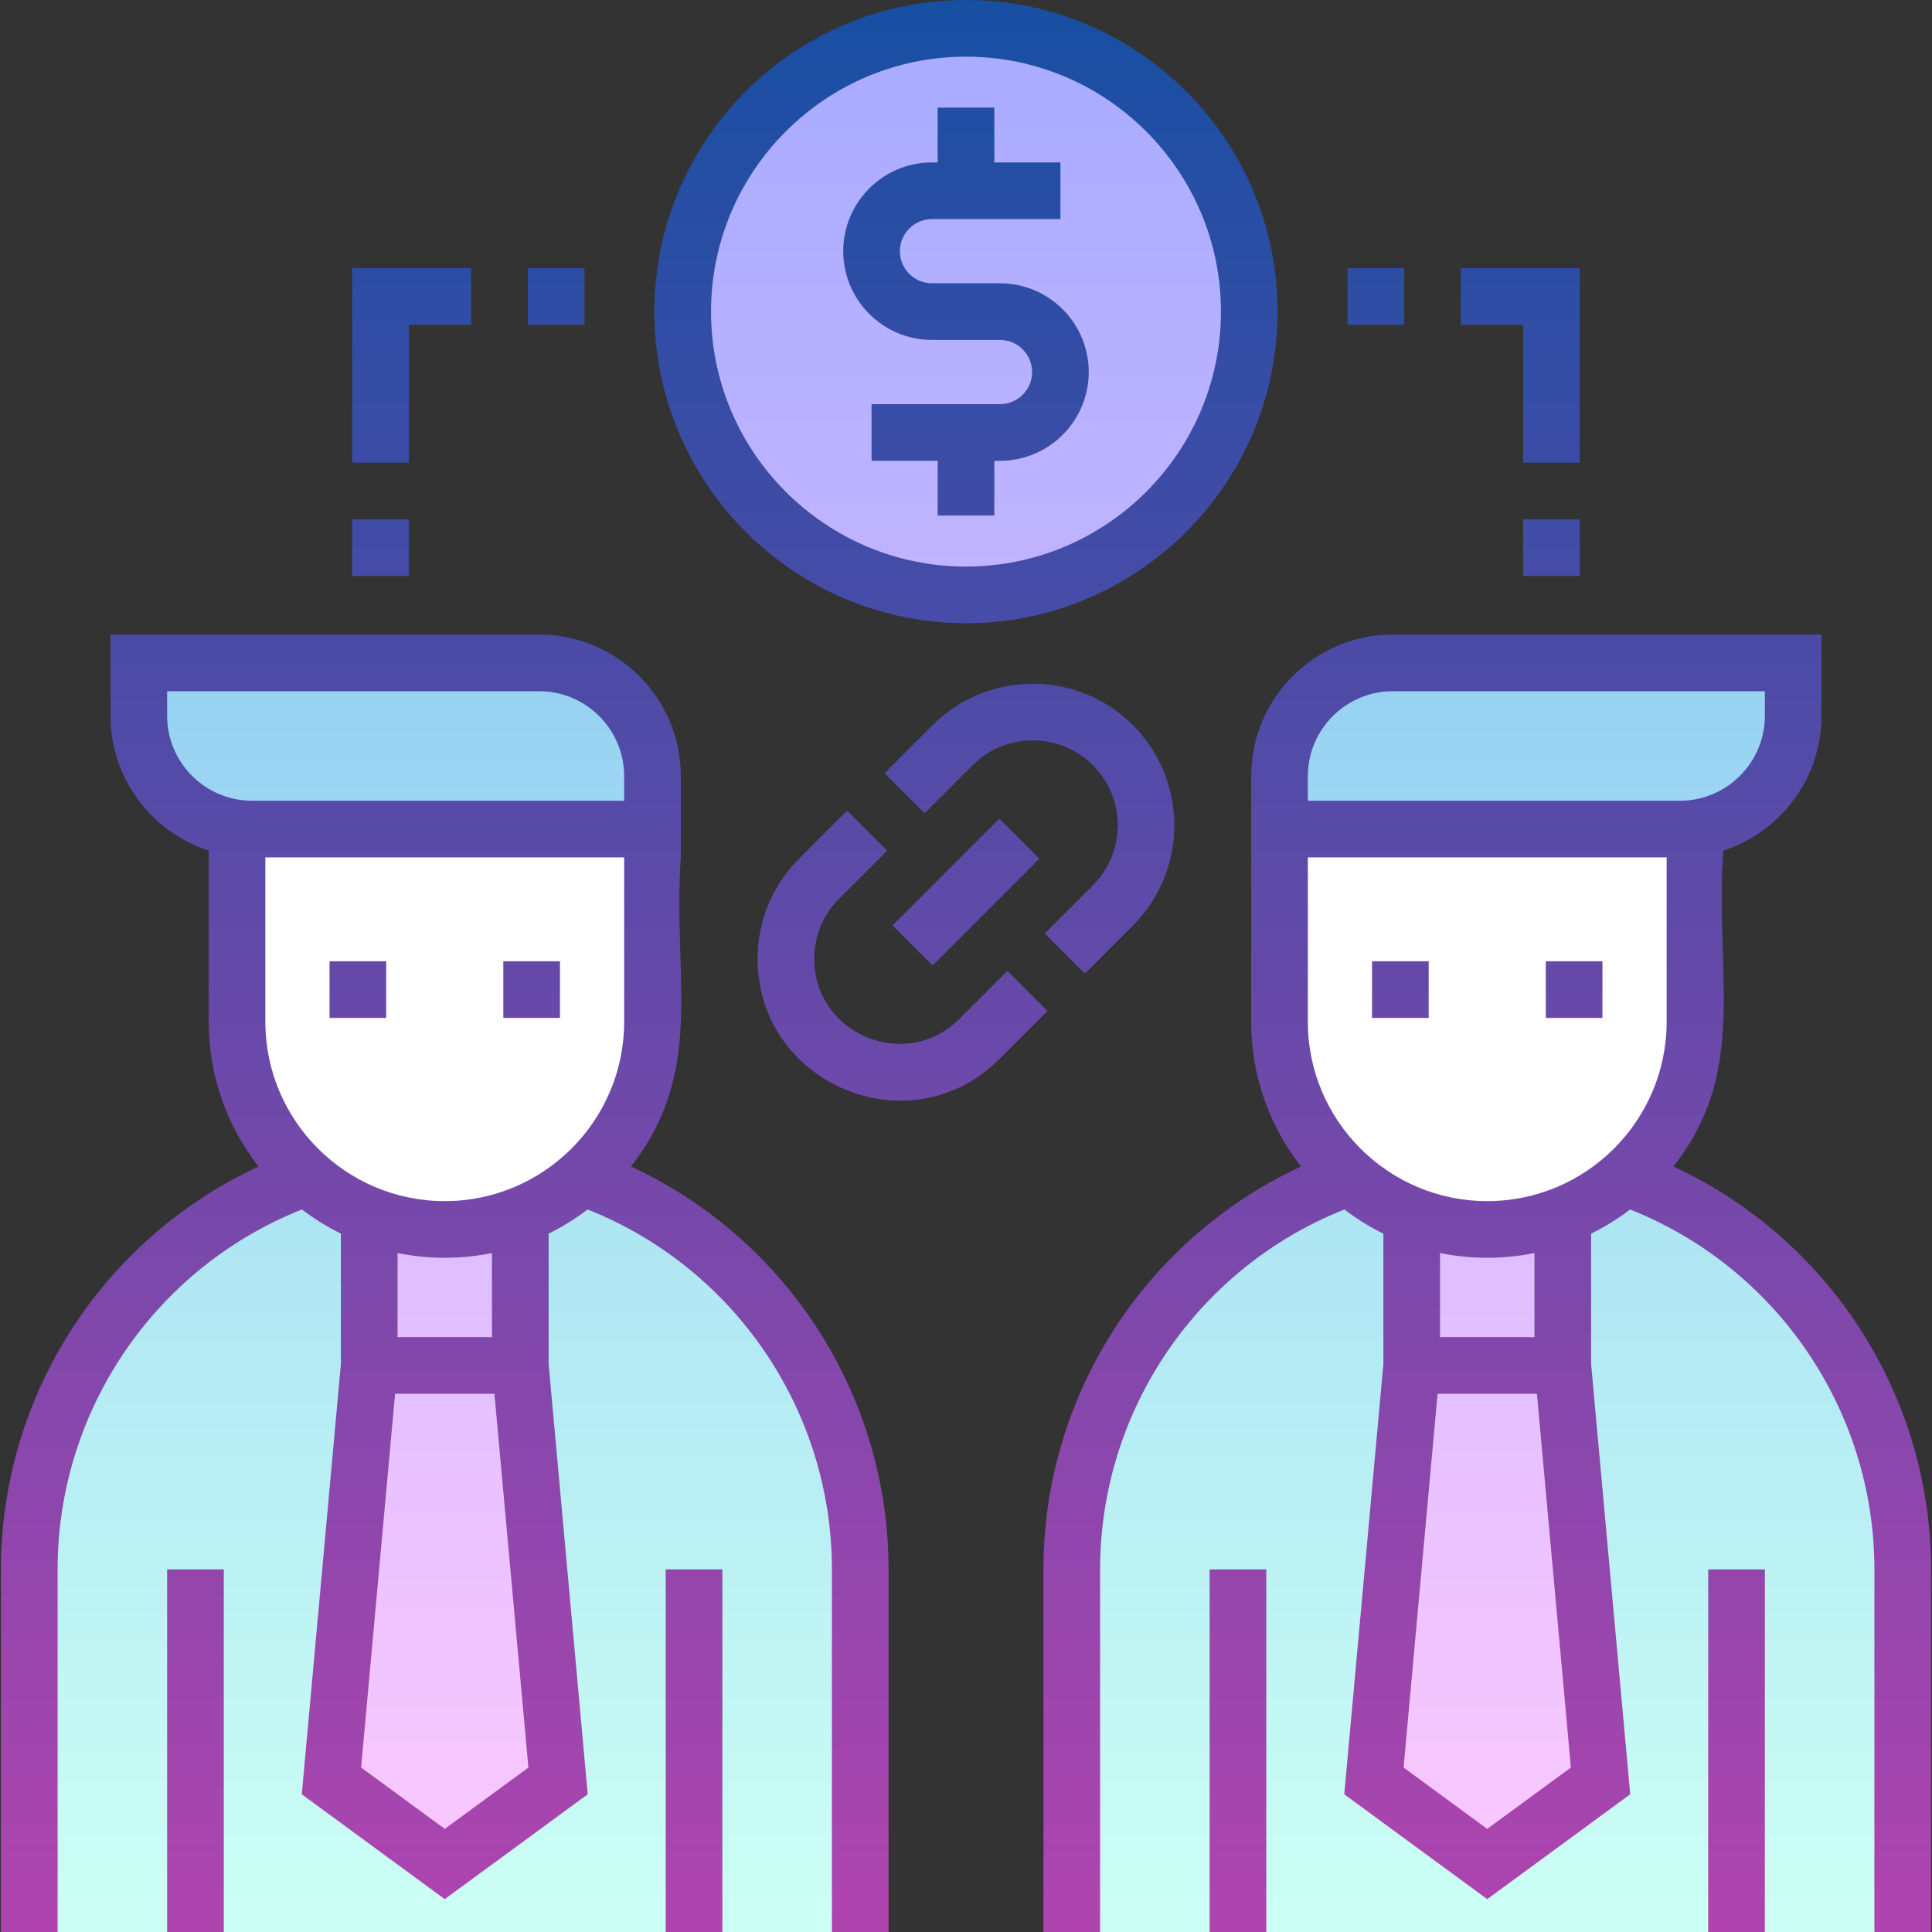 <svg id="Capa_1" enable-background="new 0 0 511.5 511.5" height="512" viewBox="0 0 511.5 511.5" width="512" xmlns="http://www.w3.org/2000/svg" xmlns:xlink="http://www.w3.org/1999/xlink"><rect x="0" y="0" width="511.5" height="511.5" fill="#333333" stroke="none"/><linearGradient id="SVGID_1_" gradientUnits="userSpaceOnUse" x1="255.75" x2="255.75" y1="175.5" y2="511.5"><stop offset="0" stop-color="#96d1f3"/><stop offset="1" stop-color="#ccfff4"/></linearGradient><linearGradient id="SVGID_2_" gradientUnits="userSpaceOnUse" x1="255.75" x2="255.75" y1="7.5" y2="493.5"><stop offset="0" stop-color="#a8abff"/><stop offset="1" stop-color="#fac8ff"/></linearGradient><linearGradient id="SVGID_3_" gradientUnits="userSpaceOnUse" x1="255.75" x2="255.75" y1="0" y2="511.5"><stop offset="0" stop-color="#174fa3"/><stop offset="1" stop-color="#b044af"/></linearGradient><g><g><path d="m227.75 415.5v96h-220v-96c0-47.98 30.723-88.778 73.566-103.814 9.703 8.59 22.455 13.814 36.434 13.814 13.978 0 26.73-5.224 36.434-13.814 42.843 15.036 73.566 55.834 73.566 103.814zm202.434-103.814c-9.703 8.59-22.455 13.814-36.434 13.814-13.979 0-26.73-5.224-36.434-13.814-42.843 15.036-73.566 55.834-73.566 103.814v96h220v-96c0-47.98-30.723-88.778-73.566-103.814zm-257.434-106.186c0-16.569-13.431-30-30-30h-106v14c0 16.569 13.431 30 30 30h106zm166 14h106c16.569 0 30-13.431 30-30v-14h-106c-16.569 0-30 13.431-30 30z" fill="url(#SVGID_1_)"/><path d="m137.75 361.5 10 110-30 22-30-22 10-110v-40h40zm276 0v-40h-40v40l-10 110 30 22 30-22zm-158-354c-41.421 0-75 33.579-75 75s33.579 75 75 75 75-33.579 75-75-33.579-75-75-75z" fill="url(#SVGID_2_)"/><g fill="#fff"><path d="m117.75 325.5c-30.376 0-55-24.624-55-55v-51h110v51c0 30.376-24.624 55-55 55z"/><path d="m393.75 325.5c-30.376 0-55-24.624-55-55v-51h110v51c0 30.376-24.624 55-55 55z"/></g></g><path d="m44.25 415.5h15v96h-15zm132 96h15v-96h-15zm-74-257h-15v15h15zm46 0h-15v15h15zm87 161v96h-15v-96c0-42.088-25.823-79.867-64.677-95.288-3.213 2.45-6.667 4.597-10.323 6.396v34.552l10.353 113.882-37.853 27.759-37.853-27.759 10.353-113.882v-34.552c-3.656-1.799-7.111-3.946-10.323-6.396-38.853 15.421-64.677 53.2-64.677 95.288v96h-15v-96c0-46.062 26.994-87.603 68.198-106.656-8.259-10.595-13.198-23.9-13.198-38.344v-45.311c-15.068-4.867-26-19.022-26-35.689v-21.5h113.5c20.678 0 37.5 16.822 37.5 37.5v6.5 15c-2.219 32.019 6.643 56.39-13.198 81.844 41.204 19.053 68.198 60.594 68.198 106.656zm-95.353 52.458-8.996-98.958h-26.302l-8.996 98.958 22.147 16.241zm-9.647-113.958v-22.258c-8.497 1.732-17.043 1.622-25 0v22.258zm35-127h-95v43.5c0 26.191 21.309 47.5 47.5 47.5s47.5-21.309 47.5-47.5zm0-21.5c0-12.406-10.093-22.5-22.5-22.5h-98.5v6.5c0 12.406 10.093 22.5 22.5 22.5h98.5zm155 306h15v-96h-15zm132 0h15v-96h-15zm-74-257h-15v15h15zm46 0h-15v15h15zm87 161v96h-15v-96c0-42.088-25.823-79.867-64.677-95.288-3.213 2.45-6.667 4.597-10.323 6.396v34.557l10.353 113.877-37.853 27.759-37.853-27.759 10.353-113.877v-34.557c-3.656-1.8-7.111-3.946-10.323-6.396-38.854 15.421-64.677 53.2-64.677 95.288v96h-15v-96c0-46.062 26.994-87.603 68.198-106.656-8.259-10.595-13.198-23.9-13.198-38.344v-43.5-15-6.5c0-20.678 16.822-37.5 37.5-37.5h113.5v21.5c0 16.667-10.932 30.822-26 35.689-2.272 33.605 6.737 58.082-13.198 83.655 41.204 19.053 68.198 60.594 68.198 106.656zm-165-203.5h98.5c12.406 0 22.5-10.094 22.5-22.5v-6.5h-98.5c-12.406 0-22.5 10.094-22.5 22.5zm69.647 255.958-8.997-98.958h-26.3l-8.997 98.958 22.147 16.241zm-9.647-113.958v-22.258c-8.497 1.732-17.042 1.622-25 0v22.258zm35-127h-95v43.5c0 26.191 21.309 47.5 47.5 47.5s47.5-21.309 47.5-47.5zm-194.5-137h18c4.687 0 8.5 3.813 8.5 8.5s-3.813 8.5-8.5 8.5h-34v15h17.5v14.5h15v-14.5h1.5c12.958 0 23.5-10.542 23.5-23.5s-10.542-23.5-23.5-23.5h-18c-4.687 0-8.5-3.813-8.5-8.5s3.813-8.5 8.5-8.5h34v-15h-17.5v-14.5h-15v14.5h-1.5c-12.958 0-23.5 10.542-23.5 23.5s10.542 23.5 23.5 23.5zm-73.5-7.5c0-45.49 37.009-82.5 82.5-82.5 45.49 0 82.5 37.01 82.5 82.5s-37.01 82.5-82.5 82.5c-45.491 0-82.5-37.01-82.5-82.5zm15 0c0 37.22 30.28 67.5 67.5 67.5s67.5-30.28 67.5-67.5-30.28-67.5-67.5-67.5-67.5 30.28-67.5 67.5zm-33.5-11.5h-15v15h15zm-46.5 15h16.5v-15h-31.5v51.5h15zm0 51.5h-15v15h15zm263.5-66.5h-15v15h15zm31.5 51.5h15v-51.5h-31.5v15h16.5zm0 30h15v-15h-15zm-136.539 104.537-12.729 12.729c-14.164 14.162-38.41 4.008-38.41-15.91 0-6.011 2.34-11.66 6.59-15.91l12.728-12.729-10.606-10.605-12.728 12.728c-7.083 7.083-10.983 16.5-10.983 26.517.002 33.097 40.31 50.223 64.016 26.517l12.729-12.728zm-30.406-12.021 10.606 10.607 28.285-28.284-10.607-10.607zm40.304 2.123 10.607 10.605 12.728-12.728c14.621-14.621 14.621-38.412 0-53.033-14.622-14.62-38.412-14.62-53.033 0l-12.728 12.728 10.606 10.607 12.728-12.728c8.771-8.772 23.046-8.772 31.819 0s8.773 23.046 0 31.819z" fill="url(#SVGID_3_)"/></g></svg>